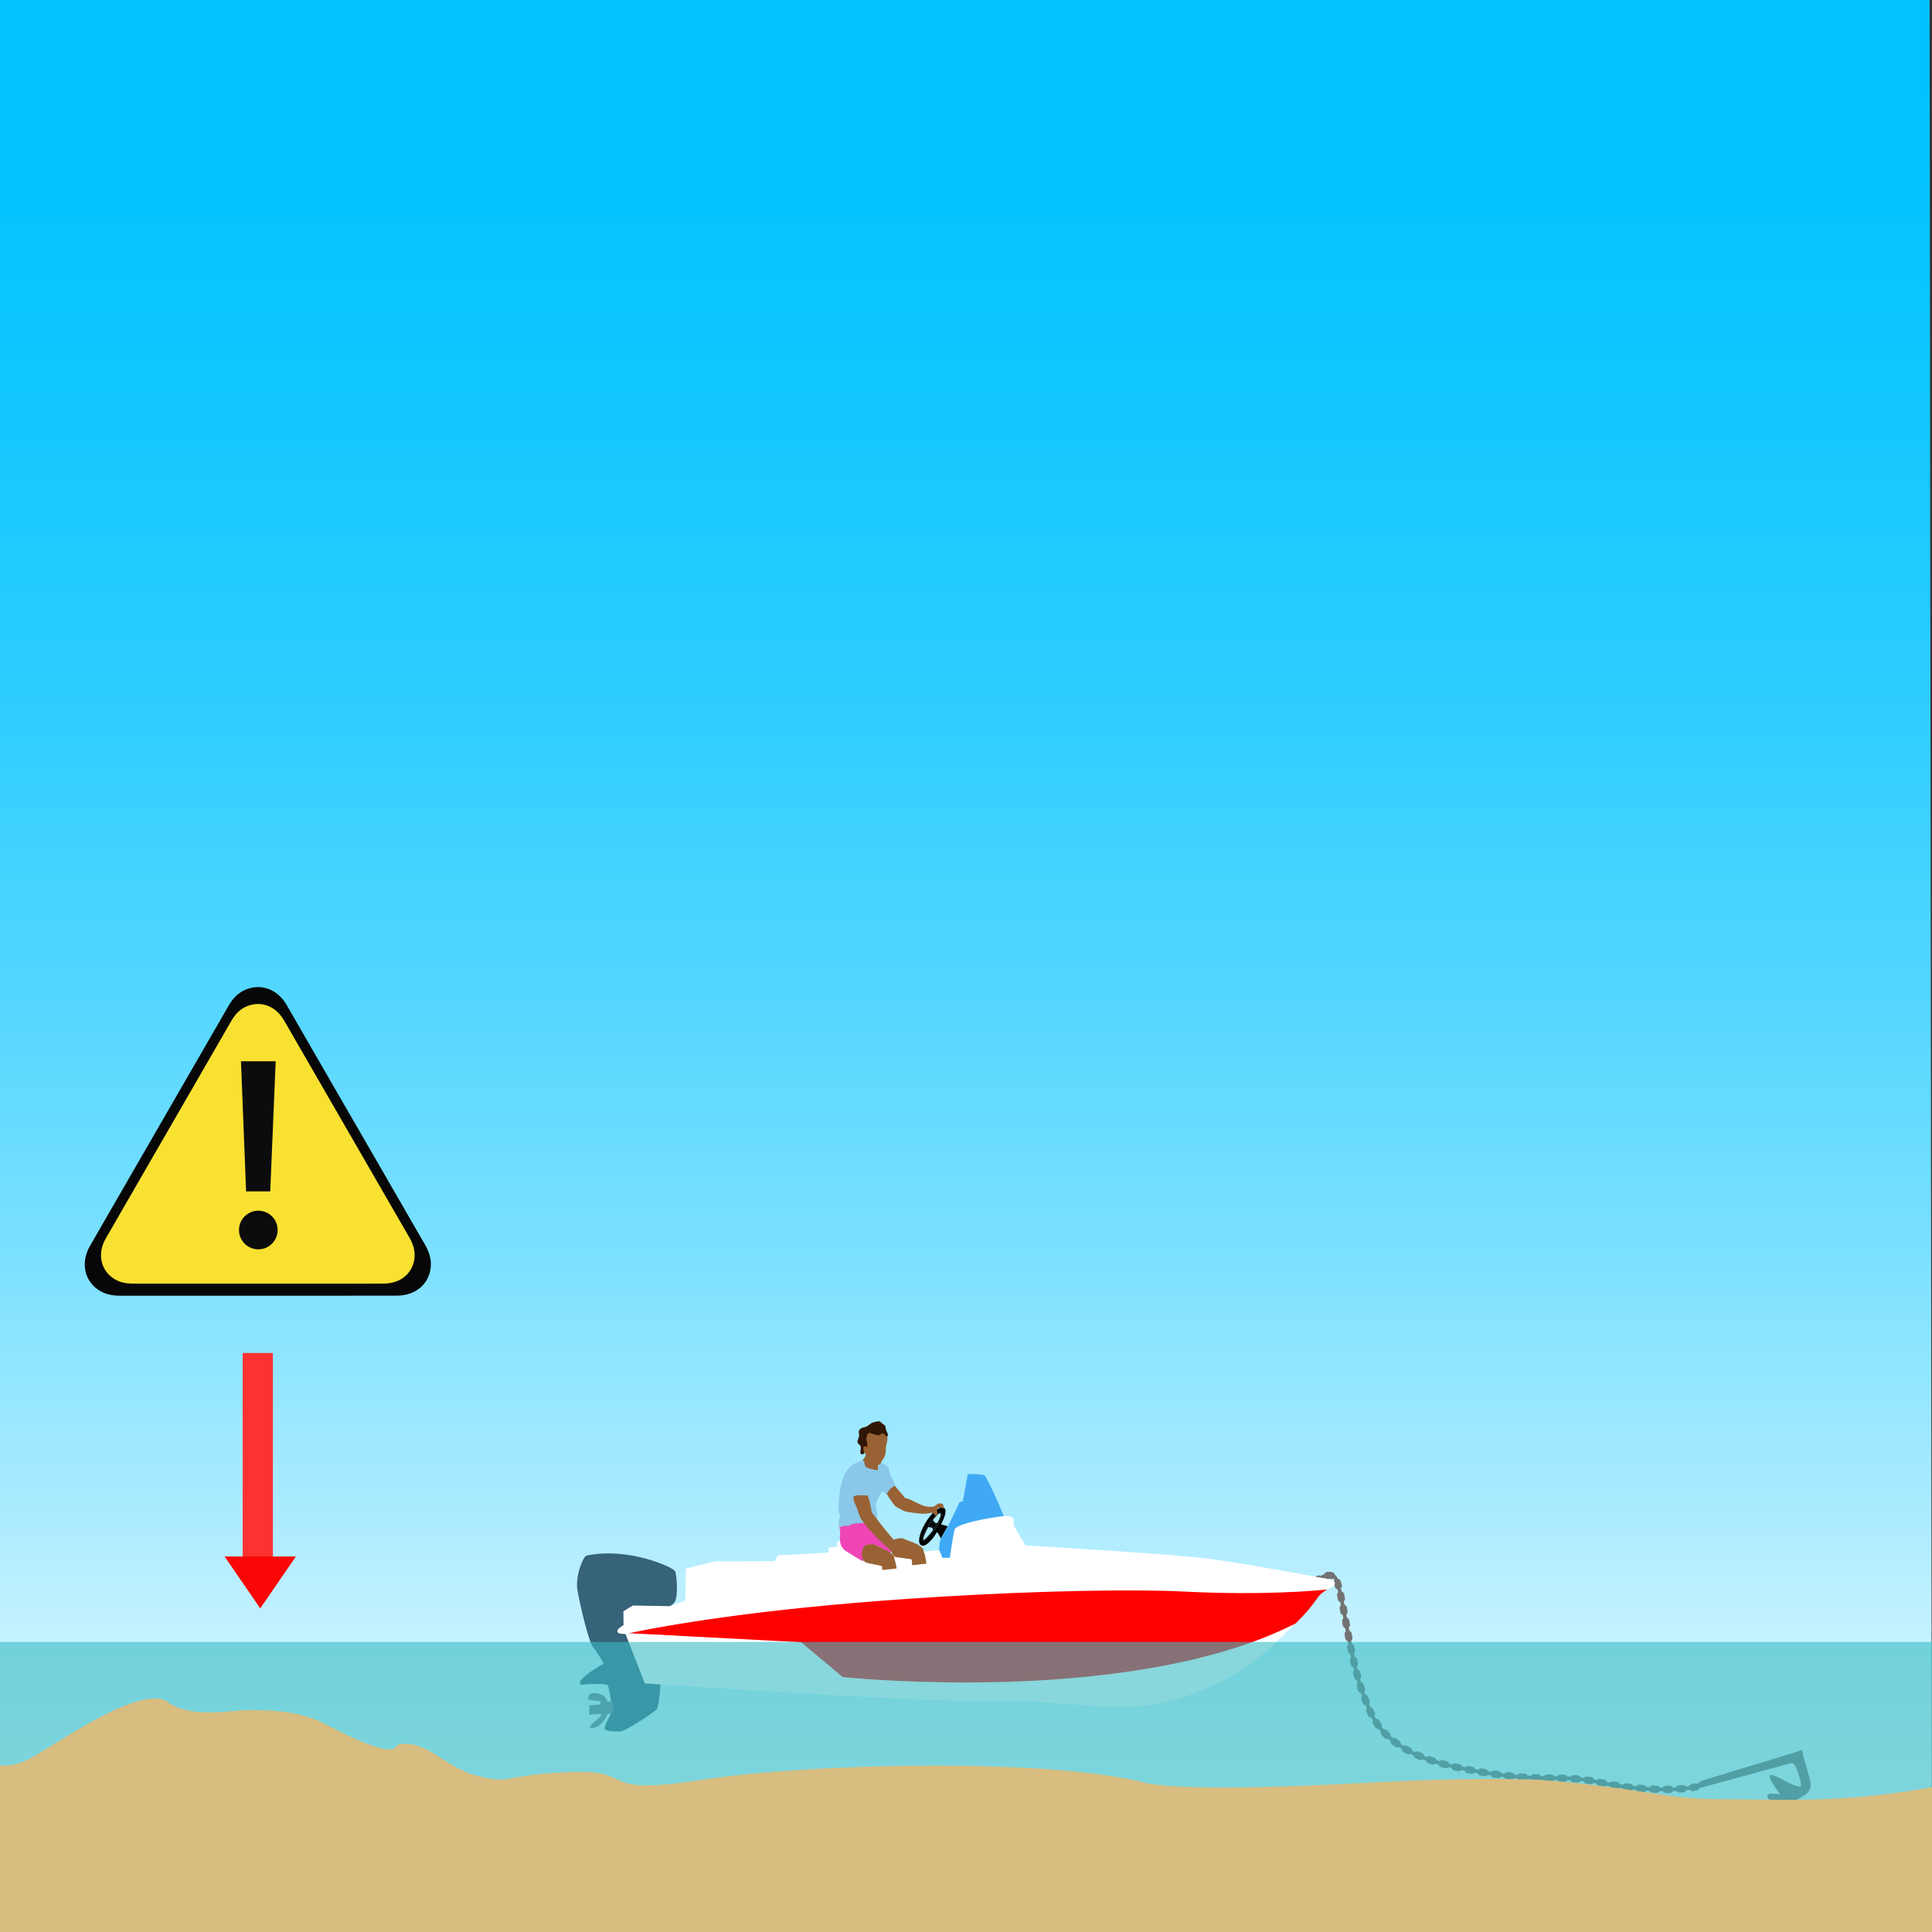 <?xml version="1.0" encoding="utf-8"?>
<!-- Generator: Adobe Illustrator 16.0.0, SVG Export Plug-In . SVG Version: 6.00 Build 0)  -->
<!DOCTYPE svg PUBLIC "-//W3C//DTD SVG 1.1//EN" "http://www.w3.org/Graphics/SVG/1.1/DTD/svg11.dtd">
<svg version="1.1" id="Capa_1" xmlns="http://www.w3.org/2000/svg" xmlns:xlink="http://www.w3.org/1999/xlink" x="0px" y="0px"
	 width="800px" height="800px" viewBox="0 0 800 800" enable-background="new 0 0 800 800" xml:space="preserve">
<rect x="0" y="0" width="800" height="800" fill="#333333" stroke="none"/>
<g id="Capa_1_1_">
	<g id="_x31__metre">
		<g id="Cèl_1_">
			
				<linearGradient id="SVGID_1_" gradientUnits="userSpaceOnUse" x1="406.338" y1="1368.01" x2="1205.5" y2="1368.01" gradientTransform="matrix(-4.371139e-08 -1 -1 4.371139e-08 1767.5 1205.501)">
				<stop  offset="0.013" style="stop-color:#FFFFFF"/>
				<stop  offset="0.056" style="stop-color:#ECFBFF"/>
				<stop  offset="0.208" style="stop-color:#AEECFF"/>
				<stop  offset="0.358" style="stop-color:#79E0FF"/>
				<stop  offset="0.504" style="stop-color:#4ED5FF"/>
				<stop  offset="0.644" style="stop-color:#2CCDFF"/>
				<stop  offset="0.776" style="stop-color:#14C8FF"/>
				<stop  offset="0.898" style="stop-color:#05C4FF"/>
				<stop  offset="1" style="stop-color:#00C3FF"/>
			</linearGradient>
			<polygon fill="url(#SVGID_1_)" points="-1,0 799,0 799.981,799.162 -0.018,799.162 			"/>
		</g>
		<g id="Ancla_copia_1_">
			<path fill="#727272" d="M746.523,726.578c0.259-0.386-0.331-1.521-0.45-1.696c-0.085-0.112-0.213-0.146-0.366-0.134
				c-0.279,0.026-0.647,0.224-0.949,0.424c-0.47,0.229-19.111,5.895-30.25,9.271c-4.977,1.51-8.905,2.696-9.522,2.896
				c-0.904,0.283-1.456,0.668-1.646,1.127c-0.146,0.368-0.003,0.647,0.004,0.659c0.396,1.216,0.788,1.164,1.452,0.951
				c0.114-0.032,0.237-0.07,0.374-0.104c0.83-0.194,33.775-9.228,35.177-9.605c0.459-0.156,1.729-0.505,2.204-0.241
				c0.554,0.3,1.316,1.914,1.604,2.71c1.371,3.778,1.979,6.547,1.538,6.898c-0.146,0.105-0.693,0.281-2.749-0.479
				c-1.168-0.433-2.359-1.012-2.646-1.182c-0.051-0.033-5.906-3.329-7.1-3.013c-0.109,0.026-0.192,0.092-0.243,0.18
				c-0.442,0.81,0.498,2.254,1.589,3.925l0.283,0.436c0.891,1.378,2.005,2.851,2.451,3.429c-0.945-0.062-3.655-0.229-4.064-0.227
				c-0.037,0.001-0.102,0.004-0.17,0.015c-0.269,0.022-0.721,0.114-0.992,0.432c-0.175,0.2-0.242,0.454-0.204,0.753
				c0.073,0.562,0.93,1.334,1.825,2.146c0.148,0.142,0.299,0.275,0.443,0.409c-0.045,0.022-0.086,0.06-0.138,0.081
				c-1.13,0.695-2.679,1.646-2.812,2.489c-0.034,0.215,0.021,0.41,0.163,0.581c0.66,0.788,3.121,0.18,7.729-1.91
				c3.444-1.562,8.271-4.577,8.316-4.604c1.042-0.649,2.526-2.446,2.413-4.234c-0.115-1.703-3.003-11.303-3.312-12.34
				C746.489,726.601,746.503,726.588,746.523,726.578z"/>
			<g>
				<path fill="#727272" d="M705.795,738.835c0.061-0.111,0.074-0.241,0.04-0.365c-0.068-0.252-0.333-0.397-0.599-0.327
					c-0.124,0.037-0.229,0.12-0.287,0.231c-0.062,0.112-0.072,0.243-0.039,0.367c0.062,0.221,0.284,0.364,0.513,0.343
					c0.028-0.004,0.062-0.008,0.091-0.017C705.636,739.031,705.739,738.948,705.795,738.835z"/>
				<path fill="#727272" d="M749.518,738.966c-0.103-1.598-2.83-10.707-3.266-12.146c-0.158,0.097-0.338,0.15-0.51,0.149
					c-0.207,0.005-0.379-0.08-0.484-0.229c-0.145-0.209-0.312-0.561-0.43-0.817l-0.023,0.066l-36.352,10.582
					c-1.815,0.554-3.052,0.93-3.377,1.027c-1.006,0.318-1.352,0.693-1.457,0.949c-0.104,0.241-0.021,0.416-0.006,0.446
					c0.336,1.021,0.544,0.96,1.102,0.785c0.118-0.035,0.243-0.075,0.387-0.111c0.193-0.043,2.146-0.569,5.037-1.358
					c0.461-1.024,1.728-1.385,1.778-1.396c1.174-0.364,28.808-8.924,31.536-7.783c0.722,0.3,1.474,2.431,1.555,2.668
					c0.072,0.202,1.86,4.962,2.117,6.795c0.374,2.676-2.838,4.404-4.114,4.831c-1.084,0.363-5.234,0.014-5.409,0.03l-0.004,0.001
					c-0.143,0.014-3.896-0.317-4.364-0.312c-0.324,0.016-0.748,0.03-0.953,0.278c-0.119,0.138-0.166,0.312-0.144,0.525
					c0.062,0.455,0.947,1.26,1.731,1.97c0.521,0.479,1.021,0.933,1.335,1.315c0.403,0.508,0.545,0.843,0.443,1.059
					c-0.062,0.132-0.195,0.178-0.27,0.174v-0.297c0.001,0,0.07-0.146-0.408-0.749c-0.151-0.206-0.38-0.427-0.635-0.669
					c-0.067,0.042-0.134,0.083-0.208,0.128c-0.956,0.592-2.559,1.575-2.672,2.287c-0.024,0.129,0.014,0.244,0.096,0.348
					c0.376,0.445,1.967,0.463,7.386-1.991c2.118-0.964,4.771-2.477,6.493-3.494c-3.054,0.471-9.443-0.039-11.696-0.223
					c-0.426-0.029-0.756-0.06-0.806-0.059l-0.014-0.146l-0.04-0.144c0.005-0.003,0.009-0.003,0.026-0.005
					c0.049-0.005,0.182,0.009,0.851,0.059c2.486,0.202,10.042,0.809,12.463,0.043c0.613-0.375,0.995-0.61,1.012-0.621
					C748.075,742.41,749.613,740.702,749.518,738.966z M706.057,738.975c-0.099,0.188-0.263,0.313-0.461,0.373
					c-0.417,0.123-0.844-0.122-0.962-0.521c-0.058-0.198-0.03-0.407,0.063-0.589c0.099-0.186,0.262-0.314,0.461-0.371
					c0.043-0.019,0.097-0.022,0.145-0.027c0.368-0.037,0.712,0.194,0.818,0.551C706.178,738.583,706.156,738.794,706.057,738.975z"
					/>
				<path fill="#727272" d="M710.52,738.2c9.817-2.676,29.479-8.062,29.736-8.132c0.172-0.062,1.747-0.595,2.428-0.222
					c0.711,0.394,1.519,2.243,1.739,2.87c0.883,2.437,2.244,6.604,1.442,7.229c-0.981,0.756-5.387-1.435-5.728-1.642
					c-0.659-0.4-5.923-3.236-6.868-2.979c-0.021,0.004-0.056,0.011-0.062,0.029c-0.359,0.655,0.581,2.104,1.576,3.632l0.284,0.436
					c1.024,1.59,2.354,3.299,2.602,3.608c0.527,0.047,4.278,0.37,5.229,0.047c1.128-0.375,4.271-2.02,3.927-4.479
					c-0.257-1.806-2.08-6.666-2.104-6.724c-0.214-0.613-0.887-2.27-1.393-2.479c-2.637-1.105-31.054,7.701-31.345,7.796
					C711.976,737.196,711.003,737.476,710.52,738.2z"/>
				<path fill="#727272" d="M744.568,725.743l0.105-0.247c-0.977,0.338-5.122,1.616-12.174,3.769L744.568,725.743z"/>
				<path fill="#727272" d="M746.266,726.411c0.115-0.173-0.237-1.072-0.442-1.365c-0.034-0.055-0.353-0.002-0.907,0.361
					l0.039,0.099c0.003,0.011,0.31,0.75,0.532,1.068c0.049,0.07,0.136,0.104,0.235,0.104
					C745.941,726.681,746.182,726.538,746.266,726.411z"/>
				<path fill="#727272" d="M746.512,726.575c0.264-0.385-0.328-1.521-0.443-1.695c-0.084-0.113-0.219-0.146-0.37-0.134
					c-0.274,0.026-0.646,0.224-0.946,0.424c-0.469,0.229-19.114,5.891-30.248,9.266c-4.979,1.515-8.907,2.702-9.53,2.898
					c-0.897,0.284-1.454,0.668-1.644,1.128c-0.149,0.366-0.003,0.649,0.003,0.66c0.394,1.215,0.788,1.161,1.454,0.949
					c0.112-0.03,0.232-0.069,0.371-0.104c0.833-0.195,33.772-9.226,35.179-9.604c0.459-0.158,1.729-0.511,2.204-0.24
					c0.553,0.299,1.312,1.914,1.604,2.707c1.372,3.784,1.985,6.55,1.539,6.899c-0.144,0.109-0.688,0.285-2.749-0.478
					c-1.17-0.432-2.354-1.011-2.644-1.18c-0.051-0.035-5.902-3.328-7.104-3.017c-0.104,0.026-0.188,0.098-0.237,0.183
					c-0.444,0.811,0.498,2.256,1.589,3.928l0.282,0.438c0.892,1.385,2.005,2.854,2.448,3.436c0.183,0.012,0.305,0.036,0.325,0.039
					l-0.015,0.317c0,0,0.001,0.064-0.002,0.065l0.003-0.001c0.173-0.018,4.332,0.333,5.41-0.03c1.269-0.422,4.479-2.188,4.106-4.858
					c-0.257-1.832-2.038-6.572-2.109-6.775c-0.082-0.237-0.831-2.36-1.561-2.664c-2.729-1.136-30.361,7.426-31.535,7.792
					c-0.052,0.015-1.312,0.373-1.772,1.401c-2.896,0.789-4.853,1.314-5.038,1.356c-0.139,0.033-0.271,0.077-0.389,0.109
					c-0.562,0.176-0.771,0.24-1.104-0.782c-0.014-0.03-0.097-0.205,0.005-0.446c0.113-0.258,0.454-0.631,1.459-0.944
					c0.325-0.104,1.562-0.479,3.379-1.032L744.784,726l0.021-0.065c0.119,0.263,0.287,0.605,0.437,0.816
					c0.104,0.148,0.271,0.229,0.479,0.227c0.169-0.001,0.354-0.061,0.509-0.147c-0.027-0.118-0.059-0.19-0.062-0.2l0.28-0.085
					c0.006,0.016,0.012,0.042,0.025,0.075C746.489,726.601,746.503,726.588,746.512,726.575z M710.509,738.21
					c0.487-0.728,1.456-1.01,1.472-1.013c0.291-0.085,28.707-8.899,31.348-7.798c0.511,0.212,1.18,1.862,1.393,2.481
					c0.022,0.062,1.854,4.921,2.104,6.729c0.341,2.462-2.798,4.097-3.929,4.476c-0.944,0.319-4.698,0-5.23-0.045
					c-0.242-0.31-1.566-2.021-2.597-3.609l-0.284-0.436c-0.995-1.53-1.938-2.973-1.576-3.632c0.008-0.018,0.04-0.024,0.059-0.028
					c0.953-0.263,6.219,2.573,6.876,2.979c0.337,0.209,4.74,2.39,5.725,1.639c0.805-0.622-0.562-4.795-1.44-7.229
					c-0.227-0.625-1.027-2.479-1.74-2.866c-0.677-0.375-2.25,0.151-2.429,0.217C739.995,730.141,720.331,735.53,710.509,738.21z
					 M744.684,725.502l-0.105,0.247l-12.068,3.516C739.562,727.111,743.707,725.834,744.684,725.502z M746.271,726.41
					c-0.084,0.128-0.322,0.269-0.552,0.27c-0.104,0.001-0.188-0.033-0.235-0.104c-0.229-0.317-0.529-1.062-0.532-1.068l-0.039-0.099
					c0.555-0.358,0.873-0.416,0.911-0.362C746.023,725.335,746.384,726.237,746.271,726.41z"/>
				<path fill="#727272" d="M734.334,746.755c-0.068-0.073-0.146-0.142-0.223-0.207c-0.047,0.023-0.088,0.062-0.144,0.082
					c-1.128,0.695-2.673,1.646-2.809,2.487c-0.033,0.216,0.017,0.413,0.165,0.583c0.661,0.788,3.115,0.18,7.729-1.909
					c3.447-1.562,8.271-4.576,8.318-4.606c1.04-0.646,2.523-2.442,2.413-4.229c-0.113-1.7-3.006-11.305-3.32-12.34
					c-0.062,0.086-0.145,0.149-0.243,0.211c0.438,1.439,3.163,10.551,3.271,12.146c0.105,1.73-1.431,3.441-2.277,3.973
					c-0.008,0.008-0.394,0.249-1.011,0.623c0.007,0,0.016-0.012,0.021-0.012l0.094,0.275c-0.247,0.08-0.55,0.141-0.893,0.195
					c-1.729,1.021-4.375,2.532-6.496,3.498c-5.417,2.455-7.006,2.438-7.383,1.982c-0.089-0.103-0.116-0.216-0.096-0.346
					c0.111-0.715,1.714-1.702,2.673-2.285C734.201,746.835,734.267,746.795,734.334,746.755z"/>
				<path fill="#727272" d="M746.479,726.61c-0.011-0.031-0.019-0.062-0.021-0.075l-0.279,0.086
					c0.002,0.008,0.028,0.082,0.062,0.199C746.332,726.764,746.416,726.693,746.479,726.61z"/>
				<path fill="#727272" d="M737.472,743.27c-0.003,0.006-0.078-0.093-0.194-0.25c-0.947-0.062-3.656-0.229-4.068-0.223
					c-0.035,0.001-0.1,0.004-0.17,0.011c-0.27,0.025-0.718,0.117-0.988,0.438c-0.176,0.197-0.245,0.451-0.205,0.753
					c0.068,0.562,0.926,1.332,1.825,2.146c0.148,0.139,0.299,0.274,0.442,0.408c0.077-0.045,0.146-0.09,0.215-0.132l0.156,0.248
					c-0.044,0.027-0.102,0.062-0.146,0.091c0.253,0.241,0.468,0.464,0.633,0.669c0.479,0.603,0.408,0.748,0.408,0.748l0.001,0.297
					c0.067,0.001,0.201-0.04,0.27-0.172c0.101-0.216-0.04-0.552-0.443-1.06c-0.307-0.386-0.812-0.835-1.336-1.315
					c-0.783-0.71-1.667-1.515-1.73-1.969c-0.021-0.216,0.02-0.389,0.144-0.526c0.209-0.248,0.627-0.334,0.941-0.342
					c0.472-0.009,4.219,0.23,4.361,0.241l-0.062-0.011L737.472,743.27z"/>
				<path fill="#727272" d="M737.597,743.029c-0.021,0-0.141-0.017-0.319-0.021c0.128,0.157,0.192,0.25,0.194,0.254l0.039,0.055
					l0.064,0.01c0.002,0.001,0.006,0,0.007,0L737.597,743.029z"/>
				<path fill="#727272" d="M734.329,746.416c-0.069,0.04-0.146,0.087-0.215,0.127c0.075,0.071,0.146,0.141,0.22,0.209
					c0.048-0.028,0.101-0.062,0.146-0.09L734.329,746.416z"/>
				<path fill="#727272" d="M745.427,744.032c0.289-0.177,0.562-0.333,0.784-0.47c-2.42,0.755-9.975,0.15-12.461-0.05
					c-0.671-0.056-0.803-0.062-0.852-0.059c-0.017,0.002-0.021,0.005-0.026,0.008l0.04,0.139l0.013,0.146
					c0.049-0.001,0.382,0.029,0.802,0.059C735.98,743.989,742.374,744.499,745.427,744.032z"/>
				<path fill="#727272" d="M746.221,743.558c-0.229,0.146-0.497,0.295-0.788,0.475c0.339-0.054,0.646-0.111,0.894-0.194l-0.09-0.28
					C746.226,743.556,746.22,743.558,746.221,743.558z"/>
				<path fill="#727272" d="M706.057,738.977c0.104-0.183,0.121-0.392,0.064-0.592c-0.108-0.354-0.45-0.588-0.818-0.551
					c-0.048,0.005-0.098,0.013-0.145,0.027c-0.198,0.059-0.362,0.188-0.461,0.371c-0.104,0.183-0.122,0.391-0.063,0.589
					c0.118,0.399,0.545,0.646,0.962,0.521C705.794,739.288,705.958,739.157,706.057,738.977z M705.804,738.835
					c-0.062,0.111-0.164,0.193-0.287,0.229c-0.024,0.011-0.062,0.016-0.09,0.019c-0.229,0.022-0.448-0.12-0.514-0.344
					c-0.036-0.124-0.022-0.253,0.039-0.367c0.062-0.112,0.163-0.194,0.292-0.231c0.258-0.07,0.521,0.077,0.596,0.327
					C705.876,738.592,705.86,738.723,705.804,738.835z"/>
			</g>
		</g>
		<path fill="none" stroke="#727272" stroke-width="1.5" stroke-miterlimit="10" d="M544.892,654.759c0,0,3.55-3.482,7.35-2.089
			c3.416,1.253,6.103,34.169,12.714,50.066c2.999,7.212,6.219,22.067,37.391,28.867c35.526,7.75,41.663,2.424,59.864,6.41
			s36.615,3.477,43.213,1.07"/>
		<path fill="none" stroke="#727272" stroke-width="3" stroke-linecap="round" stroke-miterlimit="10" stroke-dasharray="1.5,4" d="
			M544.892,654.759c0,0,3.55-3.482,7.35-2.089c3.416,1.253,6.103,34.169,12.714,50.066c2.999,7.212,6.219,22.067,37.391,28.867
			c35.526,7.75,41.663,2.424,59.864,6.41s36.615,3.477,43.213,1.07"/>
		<g id="Barco_Petit_copia_1_">
			<g id="Capa_22_copia_2_1_">
				<path fill="#36627A" d="M242.835,644.146c-1.159,0.239-4.863,8.265-3.69,14.597c1.174,6.331,4.551,20.999,6.495,23.415
					c1.944,2.416,4.38,6.731,4.38,6.731s-8.574,4.604-9.94,7.619c0,0,0.003,1.236,1.05,1.07s10.189-0.664,10.618,0.358
					c0.43,1.024,1.264,6.354,1.403,7.049c0.139,0.69-0.246,3.843-0.377,4.974c-0.054,0.467-2.86,4.979-2.345,5.998
					c0.517,1.021,4.314,1.057,6.43,1.008c2.114-0.049,13.385-7.604,14.959-8.992c1.574-1.388,2.011-18.188,2.011-18.188
					s-3.206-21.966-2.419-22.011c0.788-0.045,6.107-2.188,7.813-4.164c1.708-1.979,1.074-11.557,0.264-13.082
					C278.674,649.003,260.217,640.479,242.835,644.146z"/>
				<path fill="#6C808C" d="M251.457,704.748c0,0,1.826-0.372,1.931-0.146c0.105,0.229,0.505,0.861,0.419,2.082
					c-0.087,1.226,0.381,2.775-0.581,2.896s-1.624,0.119-1.624,0.119s-1.605,3.957-4.077,5.151
					c-2.472,1.197-4.135,0.789-2.617-0.774c1.518-1.563,4.374-3.41,4.101-4.058c-0.273-0.643-5.061,0.019-5.061,0.019l0.043-3.873
					c0,0,3.661-0.354,3.843-0.28c0.182,0.063,1.562-0.955,0.514-1.408c-1.048-0.447-5.559,0.012-4.839-1.59
					c0.72-1.603,0.545-1.584,2.25-1.802c1.706-0.215,3.886,0.625,4.854,1.799C251.582,704.048,251.457,704.748,251.457,704.748z"/>
			</g>
			<g>
				<path fill="#FF0000" d="M349.218,694.759l-17.229-14.418l-72.279-4.104c22.56-4.644,65.304-11.433,128.988-15.354
					c45.75-2.813,84.083-3.113,101.812-2.216c32.24,1.637,53.928-0.237,59.438-0.801c-0.938,0.594-2.312,1.521-3.146,2.297
					c-0.632,0.588-1.188,1.383-1.97,2.479c-1.571,2.229-3.973,5.443-9.271,10.443l-0.527,0.479
					c-35.389,17.242-83.354,22.322-117.809,23.306C380.729,697.909,350.759,694.919,349.218,694.759z"/>
				<path d="M389.589,637.036c-0.311-0.624-0.557-1.092-0.753-1.441c-0.102-0.175-0.188-0.316-0.266-0.439
					c-0.383-0.609-0.514-0.611-0.586-0.615l-0.224,0.139c-0.104,0.193-0.218,0.406-0.354,0.626c-0.089,0.146-0.188,0.297-0.282,0.45
					c-0.054,0.074-0.104,0.152-0.154,0.23c-1.396,2.022-3.712,4.406-5.104,4.045c-0.664-0.181-1.062-0.625-1.223-1.384
					c-0.021-0.088-0.032-0.18-0.047-0.271c-0.012-0.098-0.021-0.193-0.021-0.301c-0.088-2.688,2.309-7.956,5.459-11.312
					c0.483-0.521,0.986-0.983,1.502-1.396c0.284-0.229,0.608-0.459,0.951-0.656c0.553-0.312,1.146-0.536,1.7-0.51
					c0.208,0.01,0.411,0.059,0.604,0.146c0.312,0.146,0.519,0.383,0.627,0.73c0.073,0.229,0.104,0.498,0.104,0.784
					c-0.021,2.007-1.729,5.062-1.751,5.097l-0.128,0.229l2.79,0.808L389.589,637.036z M389.932,627.109
					c-0.007-0.312-0.084-0.562-0.255-0.73c-0.034-0.035-0.067-0.062-0.108-0.098c-0.104-0.065-0.229-0.104-0.357-0.104
					c-0.093,0-0.188,0.021-0.3,0.062c-0.749,0.271-1.826,1.433-2.91,2.92l-0.048-0.062l-0.049-0.058l-0.948,1.646
					c-0.471,0.733-0.921,1.496-1.317,2.235c-0.673,1.23-1.205,2.406-1.477,3.29c-0.147,0.502-0.22,0.905-0.204,1.216
					c0.005,0.077,0.018,0.146,0.029,0.215c0.044,0.195,0.136,0.345,0.271,0.438c0.062,0.038,0.131,0.061,0.205,0.061
					c0.854,0,3.617-3.349,4.765-4.98c0.042-0.062,0.083-0.119,0.121-0.18c0.072-0.107,0.146-0.213,0.192-0.301
					c0.059-0.088,0.103-0.165,0.131-0.228c0.032-0.061,0.074-0.119,0.126-0.201c0.052-0.078,0.104-0.172,0.167-0.273
					C388.639,630.849,389.964,628.461,389.932,627.109z"/>
				<path fill="#3FA9F5" d="M415.796,628.047c-1.104,0.149-4.983,0.779-8.346,1.418c-0.214,0.04-0.426,0.081-0.636,0.123
					c-0.109,0.021-0.223,0.043-0.327,0.062c-0.461,0.092-0.904,0.188-1.33,0.276c-0.133,0.029-0.267,0.062-0.395,0.095
					c-0.314,0.069-0.625,0.146-0.904,0.226c-0.114,0.028-0.229,0.062-0.333,0.093c-0.021,0.004-0.058,0.016-0.091,0.021
					c-1.032,0.229-6.938,1.604-7.819,3.137c-0.027,0.054-0.058,0.095-0.065,0.146c-0.521,1.479-1.774,9.768-1.98,11.611h-3.531
					l-1.235-3.121l0.479-4.435l0.188-0.089l0,0l0,0c-0.014-0.021-0.021-0.041-0.024-0.062c-0.016-0.021-0.021-0.042-0.031-0.062
					l3.059-5.382l0.054,0.012l0,0l0,0l0.06-0.193l0.044-0.077l0.078-0.139l4.573-9.622l0.7-0.246l0.697-0.245l2.062-11.218
					c0.1,0,0.237-0.001,0.415-0.001c1.191,0,5.197,0.031,6.348,0.474C408.451,611.214,413.083,621.422,415.796,628.047z"/>
				<path d="M387.698,631.303c0.021,0,0.035-0.004,0.049-0.007c0.04-0.011,0.074-0.03,0.104-0.059
					c-0.197,0.354-0.4,0.688-0.604,1.007c-0.112,0.227-0.329,0.56-0.606,0.948c-0.046-0.104-0.062-0.228-0.062-0.326
					c-0.002-0.174,0.034-0.312,0.034-0.314l0.062-0.213l-1.957-0.414l0.817-1.432c0.158-0.232,0.312-0.465,0.479-0.688
					C387.202,631.177,387.559,631.307,387.698,631.303z"/>
				<path d="M387.798,632.248c-0.055,0.079-0.096,0.146-0.129,0.2c-0.028,0.062-0.072,0.14-0.132,0.229
					c-0.055,0.089-0.119,0.188-0.191,0.3c-0.038,0.062-0.078,0.114-0.121,0.181c-1.146,1.64-3.905,4.98-4.765,4.98
					c-0.074,0-0.146-0.021-0.202-0.062c-0.144-0.094-0.229-0.234-0.271-0.438c-0.02-0.062-0.023-0.139-0.029-0.215
					c-0.017-0.312,0.056-0.712,0.204-1.216c0.271-0.885,0.804-2.061,1.477-3.29c0.396-0.739,0.854-1.502,1.317-2.235l0.948-1.646
					l0.049,0.059l0.048,0.062c1.083-1.487,2.161-2.649,2.91-2.92c0.104-0.038,0.207-0.062,0.3-0.062
					c0.138,0,0.254,0.036,0.357,0.104c0.042,0.023,0.075,0.062,0.108,0.097c0.171,0.173,0.248,0.427,0.255,0.73
					c0.032,1.354-1.293,3.735-1.97,4.86C387.901,632.077,387.846,632.17,387.798,632.248z M382.52,636.334
					c-0.319,1.066-0.186,1.33-0.13,1.383c0.688-0.128,2.75-2.493,3.983-4.158c-0.227-0.296-0.229-0.67-0.199-0.897l-1.758-0.371
					C383.577,633.723,382.867,635.185,382.52,636.334z M385.537,630.496l-0.817,1.432l1.957,0.414l-0.062,0.212
					c-0.001,0.003-0.037,0.146-0.035,0.313c0.001,0.104,0.021,0.225,0.062,0.328c0.277-0.396,0.495-0.729,0.605-0.948
					c0.197-0.313,0.401-0.653,0.604-1.007c-0.025,0.021-0.062,0.045-0.104,0.058c-0.013,0.002-0.023,0.006-0.049,0.007
					c-0.146,0.004-0.496-0.127-1.688-1.497C385.854,630.031,385.694,630.261,385.537,630.496z M389.334,626.625
					c-0.033-0.023-0.075-0.035-0.13-0.035c-0.577,0-1.735,1.216-2.942,2.873c0.521,0.595,1.104,1.197,1.354,1.38
					c0.146-0.214,0.412-0.299,0.638-0.325C389.178,628.784,389.883,626.991,389.334,626.625z"/>
				<path fill="#FFFFFF" stroke="#FFFFFF" stroke-miterlimit="10" d="M258.606,673.251l0.097-0.062l-0.069-5.701l3.559-2.174
					l15.577,0.271l0.037-0.018l6.453-2.39l0.275-13.308l11.64-2.845l24.901-0.066l1.312-2.411l21.093-1.172l0.143-2.14l4.391-0.443
					l-0.396-0.312c-0.008-0.009-0.619-0.496-0.604-1.097c0.012-0.347,0.229-0.678,0.663-0.979c0.318-0.229,1.261-0.493,3.906-0.493
					c2.435,0,5.396,0.219,7.568,0.379c1.069,0.079,1.92,0.146,2.41,0.156c1.479,0.047,3.122,1.161,4.021,2.178
					c0.551,0.623,0.843,1.231,0.802,1.664c-0.132,1.377-0.354,1.709-1.346,1.896l0.062,0.438l14.563-1.381l8.988-0.849l1.229,3.155
					h3.891l0.021-0.468c0.02-0.099,1.455-10.041,1.991-11.584c0.42-1.207,5.689-2.617,7.688-3.056
					c3.521-0.986,10.873-2.021,12.223-2.204l0.021,0.051l0.15-0.016c0.002,0,0.283-0.024,0.688-0.024
					c1.129,0,1.948,0.188,2.312,0.521c0.396,0.368,0.399,1.104,0.403,1.815c0.002,0.616,0.008,1.197,0.236,1.63
					c0.479,0.889,4.567,7.804,4.743,8.097l0.058,0.097l0.106,0.007c0.601,0.035,59.927,3.542,73.163,5.171
					c1.021,0.126,2.189,0.245,3.473,0.428c20.032,2.817,48.085,8.229,48.085,8.229c2.173,0.038,3.033,0.72,3.108,1.293
					c0.066,0.528-0.479,1.062-1.381,1.325c-0.024,0.014-0.633,0.317-1.451,0.811c-3.645,0.398-25.604,2.57-59.902,0.831
					c-17.742-0.896-56.133-0.545-101.896,2.272c-65.2,4.021-105.44,10.436-127.718,15.104l-0.974,0.205
					c-1.848-0.021-2.505-0.209-2.59-0.312c-0.031-0.06-0.071-0.109-0.111-0.166c-0.095-0.133-0.143-0.202-0.124-0.31
					C256.171,674.946,256.991,674.271,258.606,673.251z"/>
				<path fill="#FFFFFF" stroke="#FFFFFF" stroke-miterlimit="10" d="M348.698,694.914l0.062,0.006
					c0.25,0.022,21.625,2.256,51.065,2.256c5.1,0,10.436-0.062,15.938-0.226c34.306-0.979,82.515-5.729,117.908-22.771
					c-0.095,0.088-0.183,0.17-0.271,0.256c-1.224,1.127-2.438,2.324-3.726,3.589c-8.133,8.01-18.254,17.975-44.357,25.562
					c-6.011,1.744-12.438,2.561-20.247,2.561c-6.688,0-13.551-0.18-20.812-0.809c-7.974-0.688-16.216-1.4-25.026-1.4
					c-1.354,0-2.702,0.021-4.019,0.056c-1.323,0.03-2.874,0.053-4.604,0.053c-34.329,0-138.904-7.183-143.248-7.461l-7.756-19.856
					l71.915,3.771L348.698,694.914z"/>
			</g>
			<g id="_x32__3_">
				<path fill="#996234" d="M369.91,644.05c0,0-1.388-1.612-1.084-3.518c0.308-1.898,0.729-2.869,1.896-3.205
					c1.167-0.334,2.748-0.485,3.073-0.32c0.321,0.165,4.257,1.729,5.153,2.036c0.896,0.311,3.354,1.935,3.399,2.683
					c0.055,0.748,0.195,0.988,0.498,1.724c0.308,0.729,0.77,4.024,0.77,4.024l-5.938,0.654c0,0,0.063-2.315-0.373-2.478
					c-0.438-0.155-6.23-0.748-6.626-0.974C370.295,644.461,369.91,644.05,369.91,644.05z"/>
				<path fill="#EF45B7" d="M347.938,634.795c0,0-0.312-2.938-0.438-2.938c-0.127,0,4.116-0.25,5.125-1
					c1.25-0.937,8.125-0.875,8.125-0.875l4.562,4.188l5.265,3.96c0,0-1.515,4.979-2.265,4.979c-0.354,0-4.108-3.401-7.5-3.5
					c-3.783-0.105-4.062,2.062-3.188,6.75c0.166,0.887-7.812-4.438-7.812-4.438s-1.51-1.125-1.882-3.125
					C347.562,636.794,347.938,634.795,347.938,634.795z"/>
				<path fill="#996234" d="M356.999,604.67c0.188,0.062,1.562-1.625,1.5-2.188c-0.062-0.562-0.623-0.938-0.749-0.938
					s-1.438-1.562-0.751-2.25c0.688-0.688-1.5-3.5-0.688-4.875c0.812-1.375,1.812-3.5,3.688-4.25c1.875-0.75,3.062-1.375,4-0.625
					c0.938,0.75,3.188,2.875,3.25,3.688c0.062,0.812,0.438,2.375,0,4.062c-0.438,1.688-0.438,1.938-0.5,3.75
					c-0.062,1.812-0.875,2.938-1.438,3.627c-0.562,0.688-0.312,1.623-1.375,1.873c-1.062,0.25,0.25,1.938-0.25,2.562
					c-0.5,0.625-6.375-0.938-6.25-3.375C357.495,604.585,356.999,604.67,356.999,604.67z"/>
				<path fill="#301705" d="M357.188,602.232c0,0-1.062,0-0.938-0.875c0.123-0.875,0.354-2.375-0.011-2.75
					c-0.365-0.375-1.489-1.062-1.114-2.125c0.375-1.063,0.812-1.688,0.562-2.688s0-1.812,0.812-2.312s1.445-0.375,2.38-0.812
					c0.938-0.438,1.688-1.5,2.745-1.688c1.062-0.188,2.312-0.938,3.188,0c0.877,0.938,1.5,0.938,1.75,1.562
					s-0.062-0.062,0.312,1.438c0.375,1.5,1.125,1.812,0.625,2.625c-0.5,0.812-0.938-0.688-1.375-0.75
					c-0.438-0.062-0.188-0.75-1.375,0s-0.75,0.5-2.5,0.125s-2.688-1.375-3.22,0.438c-0.532,1.813-0.225,1.5,0,2.938
					c0.22,1.438,0,2.062,0,2.062s-0.097-0.688-0.78-0.562c-0.688,0.125-0.812,0.25-0.75,1s0.438,1.625,0.312,1.875
					C357.686,601.983,357.188,602.232,357.188,602.232z"/>
				<path fill="#996234" d="M365.812,616.482c0,0,4.125,6.75,5.188,7.375s3.25,1.875,4.062,2.062c0.812,0.188,5.938,1,8.125,0.875
					c2.187-0.125,2.562-0.786,3.375,0.014c0.812,0.804,1.188,1.361,1.5,0.736c0.312-0.625,0.125-0.75,0-1.688
					c-0.125-0.938,0-1.438,0.875-1.562s2.213,0.875,1.854-0.25c-0.354-1.125-0.229-1.625-1.67-1.5
					c-1.438,0.125-1.688,1.188-2.688,1.312c-1,0.122-1.438,0.125-3.188-0.125s-6.688-3.188-7.75-3.25
					c-1.062-0.062-1.125-0.875-1.812-1.562c-0.687-0.687-3.438-4.062-3.438-4.062"/>
				<path fill="#8BC7E8" d="M347.499,619.92c0.25-3.5,1.5-9.062,3.625-11.5c2.125-2.438,2.75-2.375,4.312-3.062
					c1.562-0.688,2.375-0.5,2.375-0.5s0.082,2.5,1.354,2.938c1.271,0.438,4.271,1.25,4.459,0.75s-0.249-0.817,0.125-1.253
					c0.373-0.438,1-1.622,1.438-1.372c0.438,0.25,2.625,1.124,2.875,2.25s0.5,2.625,1.125,3.5s1,2.25,1,2.25s0.188,0.5,0.375,1.062
					c0.188,0.562-1.625,0.5-2.812,2.812c-1.188,2.312-2.5-1.312-2.5-1.312s1.438-0.938,0.125,1.062c0,0-2,3.062-2.125,3.5
					c-0.125,0.438-0.625,1.562-0.562,2.688c0.062,1.127,0.688,2.312,0.562,3.5c-0.126,1.188,0.024,2.25-1.456,2.812
					c-1.479,0.562-3.104,0.438-4.919,0.625c-1.812,0.188-4.048,0.089-4.875,0.812c-0.826,0.724-1.625,0.125-2.625,0.375
					s-1.062,0.875-1.875,0s0.479-3.625,0.271-4.25c-0.213-0.625-0.75-2-0.547-4.062C347.435,621.483,347.499,619.92,347.499,619.92z
					"/>
				<path fill="#996234" d="M354.724,624.138c0,0,1.328,4.354,2.068,5.188c0.743,0.829,1.933,2.75,2.562,3.494
					c0.636,0.744,6.229,6.479,6.898,6.979c0.675,0.499,3.921,3.354,3.921,3.354l4.597-0.526c0,0-3.046-3.263-4.543-4.854
					c-1.493-1.596-6.448-7.729-6.731-8.282c-0.282-0.562-1.896-2.231-2.329-3.013c-0.438-0.771-0.508-2.371-0.868-3.83
					s-0.979-3.348-0.979-3.348s-5.779-0.689-5.955,0.671C353.18,621.33,354.724,624.138,354.724,624.138z"/>
				<path fill="#996234" d="M357.749,646.295c0,0-1.271-1.708-0.834-3.583c0.437-1.875,0.936-2.812,2.12-3.062
					c1.188-0.25,2.771-0.291,3.089-0.104c0.312,0.188,4.125,2.021,5,2.396s3.204,2.166,3.204,2.916s0.125,1,0.375,1.75
					s0.562,2.875,0.562,2.875l-6.002,0.637c0,0,0.187-1.512-0.245-1.696c-0.427-0.188-6.167-1.188-6.542-1.438
					S357.749,646.295,357.749,646.295z"/>
				<path fill="#996234" d="M364.265,652.342"/>
			</g>
		</g>
		<polygon id="La_mar_1_m" opacity="0.6" fill="#39BCC4" enable-background="new    " points="-3.125,679.896 806.987,679.896 
			807.981,800.662 -2.131,800.662 		"/>
		<rect x="92.775" y="434.5" fill="#0C0C0C" width="29.75" height="91"/>
		<path fill="#070707" d="M175.952,515.327c-17.762-30.734-35.499-61.477-53.244-92.219c-1.425-2.464-2.811-4.958-4.288-7.392
			c-3.233-5.326-8.664-7.891-14.322-6.689c-4.286,0.91-7.242,3.619-9.388,7.335c-12.904,22.361-25.815,44.719-38.725,67.075
			c-6.261,10.847-12.542,21.683-18.772,32.547c-4.022,7.012-2.166,14.897,4.315,18.623c2.545,1.466,5.32,1.923,8.22,1.921
			c18.95-0.015,37.899-0.004,56.849-0.004c3.445,0,6.891,0,10.336,0c15.801-0.007,31.602,0.021,47.404-0.02
			c7.464-0.02,12.968-4.453,13.954-11.159C178.824,521.726,177.758,518.451,175.952,515.327z M114.917,434.911l-2.483,59.458
			h-11.037l-2.345-59.458H114.917z M106.985,520.856c-4.876,0-8.829-3.953-8.829-8.829s3.953-8.829,8.829-8.829
			c4.875,0,8.829,3.953,8.829,8.829S111.862,520.856,106.985,520.856z"/>
		<path fill="#F9E132" d="M169.455,512.318c-16.094-27.85-32.165-55.703-48.244-83.561c-1.291-2.23-2.547-4.492-3.885-6.696
			c-2.929-4.825-7.85-7.149-12.977-6.062c-3.883,0.824-6.562,3.279-8.506,6.646c-11.693,20.263-23.392,40.521-35.089,60.776
			c-5.673,9.828-11.364,19.646-17.01,29.49c-3.644,6.354-1.962,13.5,3.91,16.875c2.306,1.328,4.82,1.742,7.448,1.74
			c17.17-0.014,34.34-0.004,51.511-0.004c3.121,0,6.244,0,9.365,0c14.317-0.006,28.635,0.021,42.953-0.018
			c6.763-0.018,11.75-4.035,12.643-10.111C172.057,518.115,171.092,515.148,169.455,512.318z M114.152,439.453l-2.25,53.875h-10
			l-2.125-53.875H114.152z M106.964,517.328c-4.418,0-8-3.582-8-8s3.582-8,8-8s8,3.582,8,8S111.383,517.328,106.964,517.328z"/>
	</g>
	<g id="La_Mar">
		<g>
			<path fill="#D8BD80" d="M800.557,739.949c-37.881,6.85-61.192,5.146-88.212,5.051c-24.051-0.033-33.146-4.85-75.376-8.055
				c-26.088-0.787-46.714,0.008-74.345,1.416c-20.113,1.021-66.365,3.424-87.148,0.188c-39.55-10.771-139.626-8.536-184.812-1.551
				c-45.187,6.986-25.674-4.301-54.43-3.225c-28.755,1.064-24.134,5.375-38.512,1.604c-14.377-3.762-20.67-15.181-32.92-13.012
				c-1.388,0.829,0.264,7.501-30.5-8.625c-10.783-5.652-23.201-5.499-30.875-5.625c-7.625-0.125-24.619,3.902-34.375-3.625
				c-11.25-6.604-43.828,16.413-55.125,22.854C2.63,733.811-3,730.024-3,730.024l1.75,72.226l802.232,1L800.557,739.949z"/>
		</g>
	</g>
</g>
<g>
	<polygon fill="#F90606" points="112.5,644.5 122.525,644.5 107.764,666.002 93,644.5 100.5,644.5 100.5,643.5 112.5,643.5 	"/>
</g>
<rect x="100.5" y="560.25" fill="#FC3232" width="12.5" height="84.25"/>
</svg>
